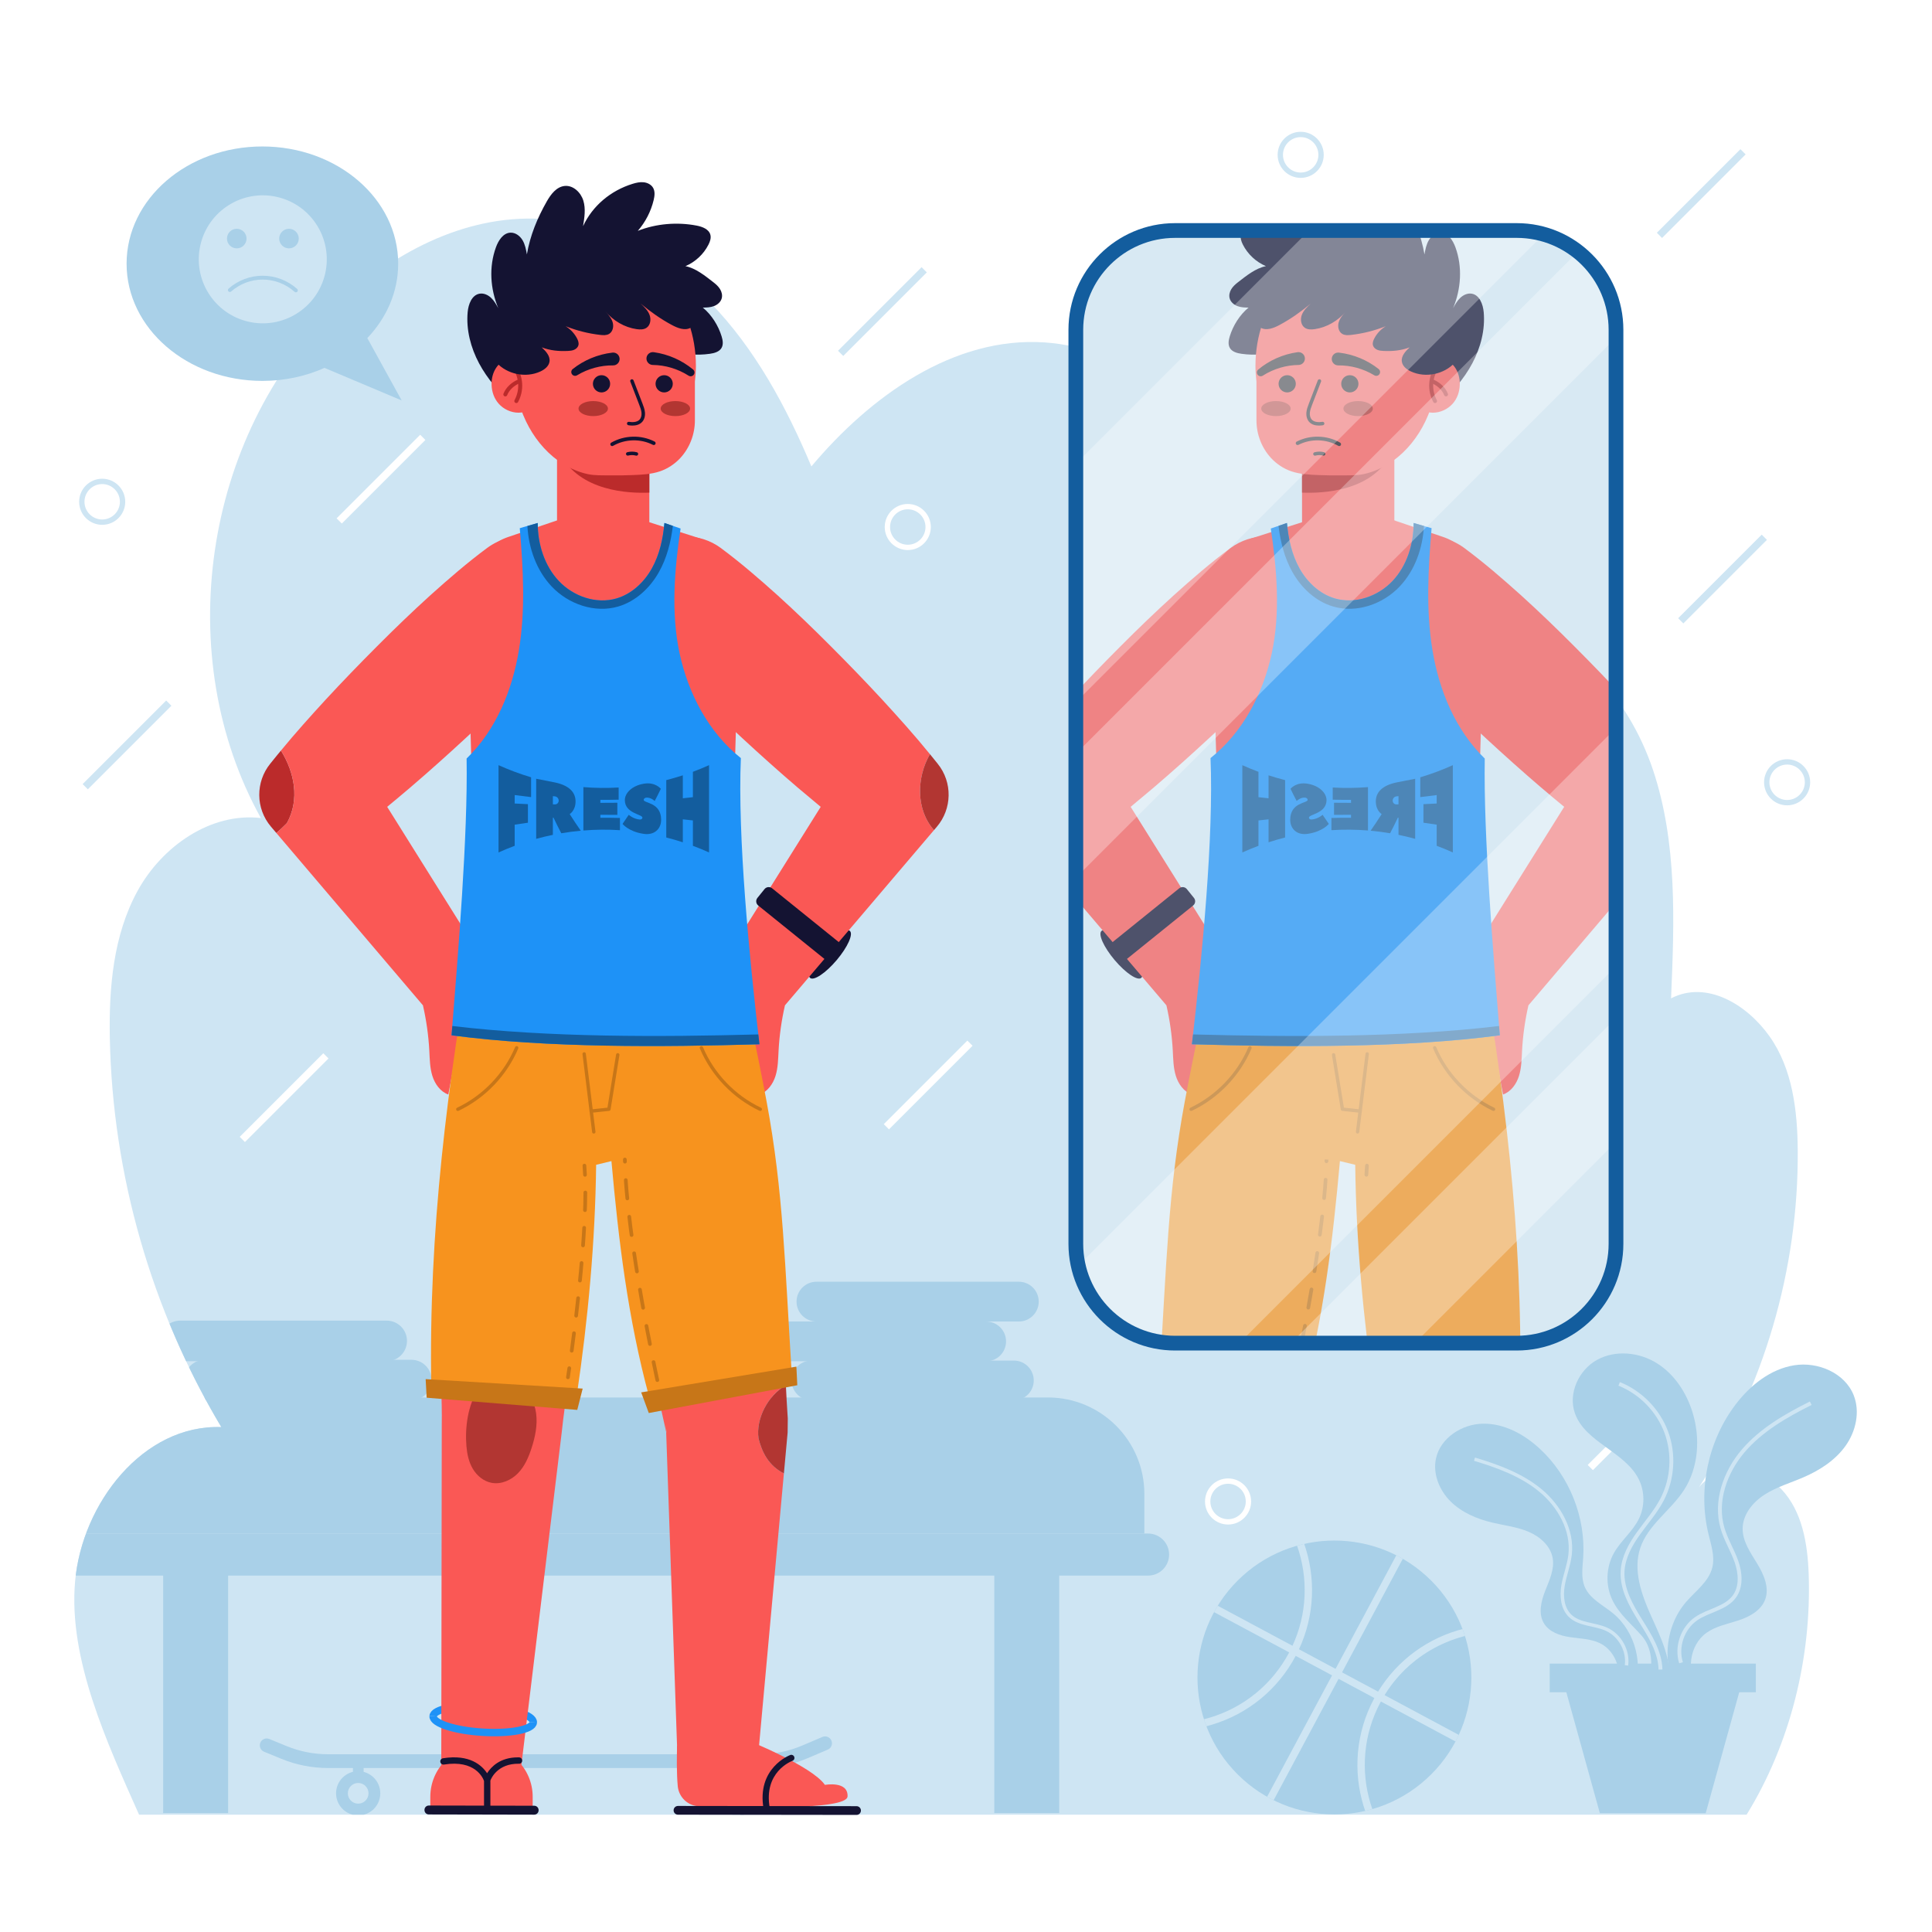 <?xml version="1.0" encoding="utf-8"?>
<!-- Generator: Adobe Illustrator 27.5.0, SVG Export Plug-In . SVG Version: 6.00 Build 0)  -->
<svg version="1.1" xmlns="http://www.w3.org/2000/svg" xmlns:xlink="http://www.w3.org/1999/xlink" x="0px" y="0px"
	 viewBox="0 0 500 500" style="enable-background:new 0 0 500 500;" xml:space="preserve">
<g id="BACKGROUND">
	<rect style="fill:#FFFFFF;" width="500" height="500"/>
	<rect style="fill:#FFFFFF;" width="500" height="500"/>
</g>
<g id="OBJECTS">
	<g>
		<g>
			<g>
				<g>
					<path style="fill:#CEE5F3;" d="M452.018,469.637H35.986c-8.221-18.512-18.324-40.184-16.552-60.368
						c1.772-20.184,17.634-40.668,37.842-39.938c-18.095-30.259-28.146-65.298-28.851-100.566
						c-0.262-13.118,0.879-26.735,7.194-38.229c6.315-11.494,18.891-20.34,31.899-18.829
						c-23.225-41.749-14.971-98.635,19.157-132.03c14.25-13.943,33.413-24.122,53.301-23.032
						c16.656,0.913,32.215,9.69,43.843,21.673c11.629,11.983,19.694,26.989,26.167,42.393c15.239-18.159,36.818-33.712,60.44-32.087
						c20.228,1.391,37.884,15.401,48.881,32.468c10.997,17.067,16.435,37.037,21.718,56.65
						c10.848-14.026,28.413-20.232,45.918-17.54c19.595,3.015,34.59,20.278,40.873,39.118c6.283,18.84,5.502,39.21,4.653,59.056
						c9.106-4.731,19.583,1.475,25.509,9.863c5.926,8.388,7.199,19.179,7.276,29.456c0.233,30.772-8.802,61.555-25.622,87.303
						c4.723-6.286,15.994-5.306,21.394,0.406c5.4,5.712,6.781,14.103,7.06,21.966C468.851,428.917,463.338,451.301,452.018,469.637z
						"/>
				</g>
				<g>
					
						<rect x="213.104" y="79.662" transform="matrix(0.707 -0.707 0.707 0.707 9.893 185.116)" style="fill:#CEE5F3;" width="30.594" height="1.907"/>
				</g>
				<g>
					
						<rect x="425.137" y="49.23" transform="matrix(0.707 -0.707 0.707 0.707 93.415 326.005)" style="fill:#CEE5F3;" width="30.594" height="1.907"/>
				</g>
				<g>
					
						<rect x="430.625" y="149.01" transform="matrix(0.707 -0.707 0.707 0.707 24.498 359.097)" style="fill:#CEE5F3;" width="30.594" height="1.907"/>
				</g>
				<g>
					
						<rect x="407.176" y="368.027" transform="matrix(0.707 -0.707 0.707 0.707 -137.169 406.805)" style="fill:#FFFFFF;" width="30.595" height="1.906"/>
				</g>
				<g>
					
						<rect x="224.976" y="279.705" transform="matrix(0.707 -0.707 0.707 0.707 -128.091 252.239)" style="fill:#FFFFFF;" width="30.595" height="1.906"/>
				</g>
				<g>
					
						<rect x="83.328" y="123.057" transform="matrix(0.707 -0.707 0.707 0.707 -58.802 106.054)" style="fill:#FFFFFF;" width="30.594" height="1.907"/>
				</g>
				<g>
					
						<rect x="58.331" y="283.037" transform="matrix(0.707 -0.707 0.707 0.707 -179.307 135.345)" style="fill:#FFFFFF;" width="30.595" height="1.907"/>
				</g>
				<g>
					
						<rect x="30.506" y="58.708" transform="matrix(0.707 -0.707 0.707 0.707 -28.772 49.863)" style="fill:#CEE5F3;" width="30.594" height="1.907"/>
				</g>
				<g>
					
						<rect x="17.598" y="191.845" transform="matrix(0.707 -0.707 0.707 0.707 -126.695 79.73)" style="fill:#CEE5F3;" width="30.594" height="1.907"/>
				</g>
				<g>
					<path style="fill:#CEE5F3;" d="M336.616,46.037c-3.289,0-5.965-2.676-5.965-5.965c0-3.29,2.676-5.965,5.965-5.965
						c3.29,0,5.966,2.676,5.966,5.965C342.582,43.361,339.906,46.037,336.616,46.037z M336.616,35.487
						c-2.527,0-4.584,2.057-4.584,4.584c0,2.528,2.057,4.584,4.584,4.584c2.528,0,4.585-2.057,4.585-4.584
						C341.201,37.544,339.145,35.487,336.616,35.487z"/>
				</g>
				<g>
					<path style="fill:#FFFFFF;" d="M234.931,142.356c-3.29,0-5.965-2.676-5.965-5.965c0-3.289,2.676-5.965,5.965-5.965
						c3.289,0,5.965,2.676,5.965,5.965C240.896,139.68,238.221,142.356,234.931,142.356z M234.931,131.806
						c-2.528,0-4.585,2.057-4.585,4.584c0,2.528,2.057,4.585,4.585,4.585c2.528,0,4.584-2.057,4.584-4.585
						C239.516,133.863,237.459,131.806,234.931,131.806z"/>
				</g>
				<g>
					<path style="fill:#FFFFFF;" d="M317.822,394.546c-3.29,0-5.966-2.676-5.966-5.965c0-3.29,2.676-5.966,5.966-5.966
						c3.289,0,5.965,2.676,5.965,5.966C323.787,391.87,321.111,394.546,317.822,394.546z M317.822,383.996
						c-2.528,0-4.585,2.057-4.585,4.585c0,2.527,2.057,4.584,4.585,4.584c2.527,0,4.584-2.057,4.584-4.584
						C322.406,386.053,320.35,383.996,317.822,383.996z"/>
				</g>
				<g>
					<path style="fill:#CEE5F3;" d="M26.447,135.825c-3.29,0-5.965-2.676-5.965-5.965c0-3.29,2.676-5.965,5.965-5.965
						c3.289,0,5.965,2.676,5.965,5.965C32.413,133.149,29.737,135.825,26.447,135.825z M26.447,125.275
						c-2.528,0-4.584,2.057-4.584,4.584c0,2.528,2.057,4.584,4.584,4.584c2.528,0,4.584-2.057,4.584-4.584
						C31.032,127.332,28.975,125.275,26.447,125.275z"/>
				</g>
				<g>
					<path style="fill:#CEE5F3;" d="M462.505,208.418c-3.289,0-5.965-2.676-5.965-5.965c0-3.29,2.676-5.965,5.965-5.965
						c3.289,0,5.965,2.676,5.965,5.965C468.47,205.742,465.794,208.418,462.505,208.418z M462.505,197.868
						c-2.527,0-4.584,2.057-4.584,4.584c0,2.528,2.057,4.584,4.584,4.584c2.527,0,4.584-2.057,4.584-4.584
						C467.089,199.925,465.032,197.868,462.505,197.868z"/>
				</g>
			</g>
			<g>
				<defs>
					<path id="SVGID_1_" d="M461.027,385.405c-5.4-5.712-16.672-6.692-21.394-0.406c11.255-17.228,19.017-36.712,22.857-56.938
						H38.522c4.701,14.397,10.983,28.274,18.754,41.269c-20.209-0.73-36.071,19.754-37.842,39.938
						c-1.772,20.184,8.332,41.856,16.552,60.368h416.032c11.32-18.335,16.833-40.72,16.068-62.266
						C467.808,399.508,466.427,391.117,461.027,385.405z"/>
				</defs>
				<clipPath id="SVGID_00000160162115213088316280000009775853239145711751_">
					<use xlink:href="#SVGID_1_"  style="overflow:visible;"/>
				</clipPath>
				<g style="clip-path:url(#SVGID_00000160162115213088316280000009775853239145711751_);">
					<g>
						<g>
							<g>
								<path style="fill:#A9D0E8;" d="M196.508,457.564H84.943c-4.197,0-8.293-0.809-12.176-2.404l-4.429-1.819
									c-0.909-0.373-1.344-1.414-0.97-2.325c0.374-0.908,1.413-1.343,2.325-0.97l4.429,1.819c3.45,1.418,7.091,2.137,10.822,2.137
									h111.565c3.861,0,7.617-0.768,11.167-2.282l5.158-2.197c0.902-0.387,1.95,0.035,2.336,0.94
									c0.386,0.904-0.036,1.951-0.94,2.336l-5.157,2.197C205.078,456.7,200.851,457.564,196.508,457.564z"/>
							</g>
						</g>
						<g>
							<g>
								<g>
									<rect x="91.339" y="455.559" style="fill:#A9D0E8;" width="2.764" height="8.609"/>
								</g>
							</g>
							<g>
								<g>
									<path style="fill:#A9D0E8;" d="M98.418,464.107c0,3.16-2.562,5.722-5.722,5.722s-5.722-2.562-5.722-5.722
										c0-3.16,2.562-5.722,5.722-5.722S98.418,460.947,98.418,464.107z"/>
								</g>
								<g>
									<path style="fill:#CEE5F3;" d="M95.373,464.107c0,1.478-1.198,2.676-2.676,2.676c-1.478,0-2.676-1.198-2.676-2.676
										c0-1.478,1.198-2.676,2.676-2.676C94.175,461.43,95.373,462.629,95.373,464.107z"/>
								</g>
							</g>
						</g>
						<g>
							<g>
								<g>
									<rect x="189.672" y="455.559" style="fill:#A9D0E8;" width="2.764" height="8.609"/>
								</g>
							</g>
							<g>
								<g>
									<path style="fill:#A9D0E8;" d="M196.752,464.107c0,3.16-2.562,5.722-5.722,5.722c-3.16,0-5.722-2.562-5.722-5.722
										c0-3.16,2.562-5.722,5.722-5.722C194.19,458.385,196.752,460.947,196.752,464.107z"/>
								</g>
								<g>
									<path style="fill:#CEE5F3;" d="M193.706,464.107c0,1.478-1.198,2.676-2.676,2.676c-1.478,0-2.676-1.198-2.676-2.676
										c0-1.478,1.198-2.676,2.676-2.676C192.508,461.43,193.706,462.629,193.706,464.107z"/>
								</g>
							</g>
						</g>
					</g>
					<g>
						<path style="fill:#A9D0E8;" d="M296.159,396.878H20.196v-10.245c0-13.791,11.18-24.971,24.971-24.971h226.021
							c13.791,0,24.971,11.18,24.971,24.971V396.878z"/>
					</g>
					<g>
						<path style="fill:#A9D0E8;" d="M297.122,407.763H19.233c-3.006,0-5.442-2.437-5.442-5.442l0,0
							c0-3.006,2.437-5.442,5.442-5.442h277.889c3.006,0,5.442,2.437,5.442,5.442l0,0
							C302.565,405.326,300.128,407.763,297.122,407.763z"/>
					</g>
					<g>
						<g>
							<rect x="42.226" y="403.903" style="fill:#A9D0E8;" width="16.81" height="65.33"/>
						</g>
						<g>
							<rect x="257.319" y="403.903" style="fill:#A9D0E8;" width="16.81" height="65.33"/>
						</g>
					</g>
					<g>
						<path style="fill:#A9D0E8;" d="M106.452,351.905H52.999c-2.9,0-5.251,2.351-5.251,5.251l0,0c0,2.9,2.351,5.251,5.251,5.251
							h53.453c2.9,0,5.252-2.351,5.252-5.251l0,0C111.703,354.256,109.352,351.905,106.452,351.905z"/>
					</g>
					<g>
						<path style="fill:#A9D0E8;" d="M100.075,341.777H46.622c-2.9,0-5.251,2.351-5.251,5.251l0,0c0,2.9,2.351,5.252,5.251,5.252
							h53.453c2.9,0,5.252-2.351,5.252-5.252l0,0C105.326,344.128,102.975,341.777,100.075,341.777z"/>
					</g>
					<g>
						<path style="fill:#A9D0E8;" d="M262.387,352.115h-52.383c-2.842,0-5.146,2.304-5.146,5.147l0,0
							c0,2.842,2.304,5.146,5.146,5.146h52.383c2.842,0,5.146-2.304,5.146-5.146l0,0
							C267.534,354.419,265.23,352.115,262.387,352.115z"/>
					</g>
					<g>
						<path style="fill:#A9D0E8;" d="M255.219,342.006h-52.383c-2.842,0-5.146,2.304-5.146,5.146l0,0
							c0,2.842,2.304,5.146,5.146,5.146h52.383c2.842,0,5.146-2.304,5.146-5.146l0,0
							C260.365,344.31,258.061,342.006,255.219,342.006z"/>
					</g>
					<g>
						<path style="fill:#A9D0E8;" d="M263.674,331.713h-52.383c-2.842,0-5.146,2.304-5.146,5.146l0,0
							c0,2.842,2.304,5.146,5.146,5.146h52.383c2.842,0,5.146-2.304,5.146-5.146l0,0
							C268.82,334.017,266.516,331.713,263.674,331.713z"/>
					</g>
					<g>
						<defs>
							
								<ellipse id="SVGID_00000107582179244731200870000001524153087202678928_" transform="matrix(0.707 -0.707 0.707 0.707 -205.811 371.412)" cx="345.428" cy="434.142" rx="35.446" ry="35.446"/>
						</defs>
						<clipPath id="SVGID_00000057129197405383822950000014465966220575528588_">
							<use xlink:href="#SVGID_00000107582179244731200870000001524153087202678928_"  style="overflow:visible;"/>
						</clipPath>
						<g style="clip-path:url(#SVGID_00000057129197405383822950000014465966220575528588_);">
							
								<ellipse transform="matrix(0.707 -0.707 0.707 0.707 -205.811 371.412)" style="fill:#A9D0E8;" cx="345.428" cy="434.142" rx="35.446" ry="35.446"/>
						</g>
						<g style="clip-path:url(#SVGID_00000057129197405383822950000014465966220575528588_);">
							<g>
								<path style="fill:#CEE5F3;" d="M303.118,447.909c-5.92,0-11.782-1.459-17.147-4.334c-17.69-9.48-24.37-31.587-14.89-49.277
									c9.482-17.691,31.589-24.369,49.276-14.89c17.69,9.481,24.37,31.587,14.89,49.277c-4.593,8.57-12.248,14.838-21.555,17.65
									C310.212,447.388,306.654,447.909,303.118,447.909z M303.223,377.004c-12.315,0-24.247,6.603-30.459,18.194
									c-8.984,16.765-2.655,37.712,14.108,46.695c8.121,4.354,17.448,5.28,26.27,2.617c8.819-2.665,16.073-8.605,20.425-16.726
									c8.984-16.764,2.654-37.711-14.108-46.695C314.287,378.318,308.716,377.004,303.223,377.004z"/>
							</g>
							<g>
								<path style="fill:#CEE5F3;" d="M387.631,493.186c-5.798,0-11.675-1.387-17.133-4.311c-17.69-9.48-24.37-31.587-14.89-49.277
									c9.481-17.689,31.587-24.369,49.277-14.89c17.69,9.48,24.37,31.587,14.89,49.277
									C413.219,486.218,400.626,493.186,387.631,493.186z M387.749,422.304c-12.314,0-24.247,6.602-30.459,18.194
									c-8.984,16.765-2.655,37.712,14.108,46.695c8.121,4.354,17.449,5.281,26.271,2.617c8.819-2.665,16.073-8.605,20.425-16.725
									c8.984-16.765,2.655-37.712-14.108-46.695C398.813,423.618,393.243,422.304,387.749,422.304z"/>
							</g>
						</g>
						<g style="clip-path:url(#SVGID_00000057129197405383822950000014465966220575528588_);">
							
								<rect x="345.064" y="384.211" transform="matrix(0.472 -0.881 0.881 0.472 -199.114 533.472)" style="fill:#CEE5F3;" width="1.908" height="97.662"/>
						</g>
						<g style="clip-path:url(#SVGID_00000057129197405383822950000014465966220575528588_);">
							
								<rect x="297.187" y="432.088" transform="matrix(0.472 -0.882 0.882 0.472 -199.073 533.687)" style="fill:#CEE5F3;" width="97.662" height="1.907"/>
						</g>
					</g>
				</g>
			</g>
		</g>
		<g>
			<g>
				<polygon style="fill:#A9D0E8;" points="441.434,469.258 414.044,469.258 404.054,433.216 451.423,433.216 				"/>
				<rect x="401.068" y="430.539" style="fill:#A9D0E8;" width="53.341" height="7.414"/>
			</g>
			<g>
				<g>
					<path style="fill:#A9D0E8;" d="M439.718,437.101c-3.481-4.223-2.55-11.332,1.9-14.517c2.439-1.745,5.499-2.302,8.347-3.243
						c2.848-0.941,5.789-2.552,6.847-5.358c1.165-3.09-0.337-6.513-2.058-9.332c-1.721-2.819-3.768-5.713-3.761-9.015
						c0.008-3.652,2.61-6.859,5.684-8.832c3.074-1.973,6.638-3.006,9.993-4.449c4.241-1.824,8.284-4.419,10.962-8.179
						c2.679-3.76,3.802-8.827,2.091-13.115c-2.294-5.75-9.241-8.701-15.356-7.733c-6.115,0.968-11.33,5.117-15.097,10.03
						c-7.217,9.414-9.907,22.146-7.116,33.674c0.684,2.826,1.683,5.743,1.007,8.57c-0.883,3.696-4.311,6.101-6.798,8.974
						c-5.671,6.553-6.417,16.891-1.745,24.19C436.083,438.357,438.254,437.51,439.718,437.101z"/>
					<path style="fill:none;stroke:#CEE5F3;stroke-miterlimit:10;" d="M435.052,430.324c-1.295-4.098,0.364-8.949,3.898-11.396
						c3.18-2.202,7.65-2.641,9.919-5.773c1.834-2.532,1.565-6.048,0.531-8.999s-2.733-5.647-3.613-8.647
						c-2.024-6.901,0.667-14.526,5.334-19.997c4.668-5.471,11.07-9.141,17.499-12.363"/>
				</g>
				<g>
					<path style="fill:#A9D0E8;" d="M417.897,437.594c2.39-4.198,0.508-10.242-3.844-12.34c-2.385-1.15-5.131-1.172-7.75-1.561
						c-2.619-0.389-5.421-1.346-6.764-3.627c-1.48-2.512-0.69-5.716,0.382-8.428c1.071-2.711,2.415-5.538,1.91-8.409
						c-0.558-3.176-3.306-5.572-6.277-6.824c-2.971-1.252-6.228-1.613-9.364-2.361c-3.965-0.946-7.872-2.594-10.77-5.46
						c-2.898-2.866-4.639-7.104-3.799-11.092c1.127-5.348,6.725-8.963,12.19-9.044c5.465-0.081,10.627,2.74,14.645,6.445
						c7.698,7.099,11.961,17.767,11.273,28.216c-0.168,2.561-0.597,5.249,0.417,7.607c1.326,3.082,4.671,4.656,7.268,6.78
						c5.922,4.844,8.132,13.723,5.169,20.777C421.249,438.138,419.232,437.729,417.897,437.594z"/>
					<path style="fill:none;stroke:#CEE5F3;stroke-width:0.883;stroke-miterlimit:10;" d="M420.933,430.995
						c0.508-3.76-1.667-7.729-5.11-9.324c-3.098-1.435-7.053-1.142-9.499-3.524c-1.977-1.926-2.274-5.024-1.82-7.747
						s1.525-5.324,1.838-8.067c0.718-6.308-2.773-12.535-7.658-16.589c-4.886-4.054-11.009-6.28-17.087-8.111"/>
				</g>
				<g>
					<path style="fill:#A9D0E8;" d="M432.003,435.487c0.625-6.04-2.243-11.816-4.732-17.355c-2.489-5.539-4.696-11.808-2.756-17.562
						c2.011-5.964,7.9-9.678,11.313-14.967c3.761-5.828,4.247-13.402,2.214-20.033c-1.582-5.16-4.728-9.976-9.319-12.814
						c-4.591-2.838-10.701-3.431-15.423-0.817c-4.722,2.614-7.503,8.655-5.735,13.755c2.647,7.635,13.014,9.956,16.578,17.207
						c1.532,3.117,1.551,6.937,0.05,10.069c-1.604,3.346-4.721,5.742-6.528,8.982c-2.042,3.661-2.198,8.313-0.404,12.102
						c1.716,3.627,4.951,6.254,7.603,9.266c2.651,3.012,2.962,7.471,1.933,11.35C427.759,435.22,431.042,434.938,432.003,435.487z"
						/>
					<path style="fill:none;stroke:#CEE5F3;stroke-miterlimit:10;" d="M429.735,432.078c-0.122-4.618-2.732-8.746-5.178-12.665
						c-2.446-3.919-4.894-8.204-4.634-12.816c0.201-3.575,2.025-6.855,4.111-9.766s4.49-5.622,6.135-8.802
						c2.75-5.316,3.143-11.799,1.053-17.408c-2.089-5.609-6.628-10.256-12.186-12.477"/>
				</g>
			</g>
		</g>
		<g>
			<g>
				<g>
					<path style="fill:#D8E9F3;" d="M392.53,347.606h-88.416c-14.187,0-25.689-11.501-25.689-25.689V85.344
						c0-14.187,11.501-25.689,25.689-25.689h88.416c14.187,0,25.689,11.501,25.689,25.689v236.573
						C418.218,336.105,406.717,347.606,392.53,347.606z"/>
				</g>
				<g style="opacity:0.7;">
					<defs>
						<path id="SVGID_00000181788293456215793080000003194403898432296111_" style="opacity:0.7;" d="M392.53,347.606h-88.416
							c-14.187,0-25.689-11.501-25.689-25.689V85.344c0-14.187,11.501-25.689,25.689-25.689h88.416
							c14.187,0,25.689,11.501,25.689,25.689v236.573C418.218,336.105,406.717,347.606,392.53,347.606z"/>
					</defs>
					<clipPath id="SVGID_00000088816998926630044280000016369881460476002237_">
						<use xlink:href="#SVGID_00000181788293456215793080000003194403898432296111_"  style="overflow:visible;"/>
					</clipPath>
					<g style="clip-path:url(#SVGID_00000088816998926630044280000016369881460476002237_);">
						<g>
							<path style="fill:#1E92F7;" d="M366.036,445.823c-0.089-1.412,1.362-2.614,4.312-3.572c2.483-0.807,5.801-1.372,9.341-1.592
								c5.168-0.323,13.975,0.041,14.187,3.434l-1.922,0.121c0,0.008,0.002,0.014,0.002,0.015c-0.23-0.67-4.182-2.137-12.147-1.647
								c-7.964,0.495-11.704,2.444-11.85,3.138L366.036,445.823z"/>
						</g>
						<g>
							<path style="fill:#141332;" d="M288.475,248.471c2.839,3.36,5.921,5.424,6.885,4.61c0.964-0.814-0.556-4.198-3.395-7.559
								c-2.839-3.36-5.921-5.424-6.885-4.61C284.117,241.726,285.637,245.111,288.475,248.471z"/>
						</g>
						<g>
							<g>
								<path style="fill:#FA5855;" d="M370.176,347.304c7.081,0.361,14.151,0.911,21.219,1.5c-0.393,6.674-0.813,13.351-0.711,20
									l0.125,87.49c0.013,5.175-3.847,9.66-9.111,10.298c-5.679,0.688-10.841-3.357-11.529-9.036l-10.547-86.986
									c-0.837-7.971-2.257-15.912-3.528-23.862C360.789,346.884,365.484,347.066,370.176,347.304z"/>
							</g>
						</g>
						<g>
							<path style="fill:#B23632;" d="M384.303,374.24c-0.171,2.044-0.599,4.109-1.652,5.889c-1.053,1.78-2.804,3.249-4.886,3.632
								c-2.5,0.46-5.099-0.718-6.833-2.52c-1.734-1.802-2.732-4.148-3.493-6.498c-0.929-2.87-1.56-5.895-1.183-8.88
								c0.377-2.985,1.882-5.942,4.487-7.583c2.823-1.778,8.296-1.768,10.38,1.177C383.964,363.473,384.699,369.521,384.303,374.24z
								"/>
						</g>
						<g>
							<path style="fill:#141332;" d="M331.811,90.59c-3.365,1.135-6.996,1.47-10.511,0.972c-1.155-0.164-2.43-0.508-3.017-1.516
								c-0.511-0.879-0.331-1.988-0.035-2.961c0.856-2.819,2.599-5.619,4.88-7.484c-0.981,0.002-1.983-0.039-2.9-0.39
								c-0.916-0.351-1.744-1.062-1.999-2.01c-0.215-0.8,0.003-1.671,0.436-2.377c0.433-0.706,1.063-1.269,1.718-1.775
								c2.181-1.685,4.535-3.622,7.235-4.17c-2.555-1.083-4.705-3.092-5.959-5.567c-0.4-0.789-0.716-1.692-0.493-2.548
								c0.379-1.454,2.066-2.089,3.541-2.375c5.016-0.975,10.491-0.525,15.242,1.358c-1.98-2.277-3.401-5.037-4.104-7.972
								c-0.251-1.049-0.396-2.218,0.138-3.156c0.486-0.853,1.463-1.341,2.439-1.447c0.976-0.106,1.957,0.119,2.895,0.409
								c5.598,1.731,10.346,5.645,12.802,10.964c-0.365-2.198-0.725-4.489-0.076-6.62c0.649-2.131,2.637-4.033,4.852-3.798
								c2.099,0.222,3.555,2.152,4.601,3.986c2.445,4.288,4.336,8.864,5.155,13.732c0.228-1.271,0.468-2.574,1.128-3.684
								c0.661-1.11,1.842-2.004,3.133-1.948c1.881,0.082,3.1,2.003,3.747,3.771c1.859,5.085,1.477,10.784-0.604,15.782
								c0.528-0.958,1.068-1.933,1.862-2.685c0.794-0.752,1.898-1.26,2.976-1.076c2.018,0.344,2.908,2.744,3.091,4.784
								c0.411,4.572-0.8,9.203-2.962,13.252c-2.162,4.05-5.241,7.553-8.653,10.625C360.514,95.863,345.804,85.871,331.811,90.59z"/>
						</g>
						<g>
							<rect x="336.965" y="117.529" style="fill:#FA5855;" width="23.89" height="32.21"/>
						</g>
						<g>
							<path style="fill:#BB2B2B;" d="M336.965,117.529v9.963c5.441,0.226,17.922-0.347,23.001-9.918l-3.497-0.045H336.965z"/>
						</g>
						<g>
							<g>
								<path style="fill:#FA5855;" d="M301.633,358.478c0.221-4.535,0.391-9.076,0.568-13.617
									c9.191,0.337,18.388,0.514,27.589,0.619c2.879,0.193,5.759,0.365,8.641,0.507c-0.207,0.886-0.405,1.774-0.621,2.66
									c-1.788,7.306-3.626,14.605-5.2,21.941l0.082-2.353l-0.148,2.652c0.021-0.1,0.045-0.199,0.066-0.299l-2.954,85.142
									c-0.176,5.248-4.314,9.651-9.729,9.982c-5.649,0.345-10.46-4.123-10.974-9.76l-6.812-74.636
									c3.991-2.022,5.686-5.534,6.565-9.049C309.418,367.274,306.395,361.215,301.633,358.478z"/>
							</g>
							<g>
								<path style="fill:#FA5855;" d="M332.691,368.236l-0.082,2.353c-0.021,0.1-0.045,0.199-0.066,0.299L332.691,368.236z"/>
							</g>
							<g>
								<path style="fill:#B23632;" d="M301.134,367.073l0.041-0.597c0.184-2.661,0.327-5.328,0.457-7.997
									c4.762,2.737,7.785,8.796,7.072,13.789c-0.879,3.515-2.574,7.027-6.565,9.049l-0.966-10.579
									C301.161,369.514,301.148,368.296,301.134,367.073z"/>
							</g>
						</g>
						<g>
							<path style="fill:#FA5855;" d="M316.21,245.066h65.401l2.605-88.761c0.234-7.989-4.123-15.096-10.697-17.326l-23.532-7.984
								l-25.454,8.131c-6.689,2.137-11.159,9.306-10.921,17.395L316.21,245.066z"/>
						</g>
						<g>
							<path style="fill:#FA5855;" d="M323.274,297.808h51.271c7.007,0,12.19-9.098,11.104-19.313l-4.215-39.623h-65.05
								l-4.215,39.623C311.084,288.71,316.267,297.808,323.274,297.808z"/>
						</g>
						<g>
							<path style="fill:#BB2B2B;" d="M432.301,194.245c0.32,0.39,0.648,0.772,0.965,1.165l1.815,2.242
								c3.791,4.685,3.836,11.549-0.211,16.306l-1.368,1.608c-0.975-0.787-1.86-1.664-2.741-2.544
								C427.376,206.927,428.801,199.872,432.301,194.245z"/>
						</g>
						<g>
							<path style="fill:#FA5855;" d="M357.67,144.985c5.006-6.751,14.537-8.167,21.288-3.161c5.149,3.818,9.957,7.99,14.69,12.24
								c4.711,4.273,9.29,8.683,13.776,13.19c4.492,4.5,8.916,9.071,13.24,13.747c3.967,4.323,7.895,8.688,11.638,13.243
								c-3.5,5.628-4.925,12.682-1.539,18.777c0.881,0.881,1.766,1.757,2.741,2.544l-37.947,44.609
								c-0.88,3.849-1.438,7.771-1.649,11.713c-0.118,2.197-0.136,4.432-0.787,6.534c-0.65,2.102-2.061,4.102-4.135,4.836
								c-1.219-6.274-2.302-12.488-3.158-18.733c-1.261-0.193-2.505-0.631-3.655-1.35c-4.519-2.828-5.889-8.783-3.062-13.301
								l25.699-41.066c-2.027-1.671-4.039-3.359-6.039-5.059c-4.837-4.141-9.574-8.388-14.243-12.704
								c-4.675-4.31-9.257-8.717-13.707-13.261c-4.429-4.566-8.781-9.211-12.793-14.211
								C353.802,158.309,353.462,150.661,357.67,144.985z"/>
						</g>
						<g>
							<path style="fill:#FA5855;" d="M263.288,214.827c4.704-5.247,4.556-13.614,1.051-19.643c3.973-4.9,8.176-9.561,12.417-14.183
								c4.323-4.675,8.748-9.246,13.24-13.747c4.486-4.507,9.065-8.917,13.776-13.19c4.732-4.251,9.541-8.423,14.69-12.24
								c5.422-4.019,13.078-4.067,18.589,0.356c6.555,5.26,7.605,14.839,2.344,21.394c-4.012,4.999-8.365,9.645-12.794,14.211
								c-4.45,4.544-9.032,8.951-13.707,13.261c-4.669,4.316-9.406,8.563-14.243,12.704c-2,1.699-4.012,3.387-6.039,5.059
								l25.699,41.066c2.505,3.994,1.769,9.326-1.928,12.471c-1.415,1.204-3.077,1.917-4.788,2.178
								c-0.856,6.246-1.939,12.461-3.158,18.735c-2.074-0.735-3.484-2.734-4.135-4.836c-0.65-2.102-0.669-4.337-0.787-6.534
								c-0.212-3.942-0.769-7.865-1.65-11.713L263.288,214.827z"/>
						</g>
						<g>
							<path style="fill:#FA5855;" d="M324.911,94.704c0-15.784,10.557-28.579,23.579-28.579c13.023,0,23.579,12.795,23.579,28.579
								c0,4.936-1.044,9.884-3.187,14.339c-1.927,4.005-4.754,7.62-8.377,10.224c-2.251,1.618-4.891,2.858-7.607,3.435
								c-1.805,0.384-3.752,0.301-5.59,0.326c-2.016,0.028-4.033,0.002-6.048-0.078c-2.344-0.093-4.82-0.209-7.059-0.975
								c-1.982-0.678-3.803-1.88-5.227-3.412c-2.451-2.637-3.801-6.171-3.801-9.765V98.757
								C325.019,97.43,324.911,96.084,324.911,94.704z"/>
						</g>
						<g>
							<g>
								<path style="fill:#FA5855;" d="M366.821,94.505c0.846-1.505,2.889-2.371,4.819-2.229c1.93,0.142,3.685,1.191,4.744,2.592
									c1.059,1.401,1.467,3.118,1.404,4.791c-0.065,1.726-0.636,3.471-1.856,4.838c-1.221,1.368-3.135,2.316-5.135,2.31
									c-1.999-0.006-4.006-1.067-4.702-2.686L366.821,94.505z"/>
							</g>
							<g>
								<g>
									<path style="fill:#BB2B2B;" d="M371.389,104.309c-0.184,0-0.361-0.099-0.455-0.272c-1.616-3.005-1.381-6.642,0.613-9.492
										c0.163-0.235,0.485-0.291,0.719-0.127c0.234,0.164,0.291,0.486,0.127,0.719c-1.769,2.529-1.979,5.752-0.549,8.411
										c0.135,0.251,0.041,0.564-0.21,0.7C371.556,104.289,371.472,104.309,371.389,104.309z"/>
								</g>
								<g>
									<path style="fill:#BB2B2B;" d="M374.229,102.585c-0.206,0-0.4-0.124-0.48-0.328c-0.505-1.283-1.647-2.394-3.134-3.047
										c-0.261-0.115-0.38-0.419-0.265-0.681c0.114-0.262,0.42-0.38,0.681-0.265c1.733,0.762,3.075,2.079,3.679,3.614
										c0.104,0.265-0.025,0.565-0.291,0.669C374.356,102.573,374.293,102.585,374.229,102.585z"/>
								</g>
							</g>
						</g>
						<g>
							<path style="fill:#F7931E;" d="M346.772,300.491c1.528,0.382,2.431,0.575,3.959,0.957
								c0.243,19.993,2.083,39.875,5.016,59.716c12.522-0.608,25.216-1.563,37.647-2.265c0.735-39.91-4.157-78.664-11.113-117.542
								h-66.936c-2.678,14.369-6.06,29.404-8.738,43.773c-4.356,23.373-4.705,42.305-6.518,70.732
								c11.905,1.484,25.056,4.034,36.961,5.518C342.521,341.147,344.931,321.003,346.772,300.491z"/>
						</g>
						<g>
							<g>
								<g>
									<path style="fill:#FA5855;" d="M380.4,451.769L380.4,451.769c7.316,0,13.246,5.93,13.246,13.246v2.475h-26.492v-2.475
										C367.154,457.7,373.084,451.769,380.4,451.769z"/>
								</g>
							</g>
							<g>
								<g>
									<path style="fill:#141332;" d="M366.753,469.634l27.279-0.056c0.623-0.001,1.127-0.507,1.126-1.13l0-0.056
										c-0.001-0.623-0.507-1.127-1.129-1.125l-27.281,0.056c-0.622,0.001-1.126,0.507-1.125,1.129l0,0.056
										C365.624,469.131,366.13,469.636,366.753,469.634z"/>
								</g>
							</g>
							<g>
								<path style="fill:#141332;" d="M370.673,454.805c0.101-0.002,0.201-0.003,0.301-0.003c4.603,0,6.928,2.449,7.98,4.109
									c1.316-2.006,4.489-4.989,11.422-3.87c0.449,0.072,0.754,0.495,0.68,0.944c-0.072,0.45-0.502,0.759-0.944,0.68
									c-8.079-1.296-10.099,3.484-10.366,4.253v6.746c0,0.455-0.368,0.823-0.823,0.823c-0.455,0-0.823-0.368-0.823-0.823v-6.854
									c-0.219-0.589-1.864-4.434-7.389-4.359c-0.479,0.053-0.833-0.349-0.843-0.804
									C369.86,455.193,370.22,454.816,370.673,454.805z"/>
							</g>
						</g>
						<g>
							<g>
								<path style="fill:#FA5855;" d="M321.14,446.787l-9.152,3.419c0,0-17.015,6.764-20.466,11.722c0,0-6.04-1.115-5.857,2.979
									c0.164,3.667,26.779,2.846,38.365,2.557c2.92-0.073,5.317-2.317,5.583-5.226c0.304-3.315,0.25-7.855,0.168-10.433
									L321.14,446.787z"/>
							</g>
							<g>
								<path style="fill:#141332;" d="M283.34,469.698l46.213-0.058c0.625-0.001,1.13-0.508,1.13-1.133l0,0
									c-0.001-0.625-0.508-1.13-1.133-1.13l-46.213,0.058c-0.625,0.001-1.13,0.508-1.13,1.133l0,0
									C282.208,469.193,282.715,469.699,283.34,469.698z"/>
							</g>
							<g>
								<g>
									<path style="fill:#141332;" d="M306.086,468.673c0.103,0.083,0.226,0.143,0.365,0.167c0.438,0.079,0.857-0.213,0.934-0.65
										c1.912-10.667-6.806-13.966-6.892-13.997c-0.418-0.152-0.878,0.064-1.031,0.48c-0.152,0.418,0.059,0.88,0.479,1.033
										c0.306,0.115,7.522,2.898,5.859,12.2C305.748,468.204,305.866,468.494,306.086,468.673z"/>
								</g>
							</g>
						</g>
						<g>
							<path style="fill:#1E92F7;" d="M308.468,270.255c2.674-23.018,5.659-53.781,4.812-74.064
								c8.367-6.638,13.599-16.676,15.854-27.116c2.255-10.439,1.332-21.734-0.256-32.295l4.18-1.432
								c0.368,4.086,1.258,8.193,3.261,11.773s5.219,6.604,9.156,7.757c5.24,1.535,11.153-0.534,14.903-4.503
								c3.75-3.969,5.479-9.564,5.478-15.024l4.639,1.34c-0.879,10.54-1.495,21.084,0.218,31.521
								c1.713,10.437,5.944,20.739,13.542,28.096c-0.335,19.956,2.177,50.143,3.896,71.633
								C363.22,271.239,333.604,270.981,308.468,270.255z"/>
						</g>
						<g>
							<path style="fill:#141332;" d="M324.705,81.283c0.155-1.354,0.862-2.58,1.636-3.701l1.324-1.109
								c3.611-4.539,7.429-9.242,12.727-11.604c5.363-2.392,11.745-2.011,17.091,0.42c5.346,2.43,9.691,6.766,12.743,11.783
								c3.052,5.017,5.135,11.016,6.289,16.774c-2.782,3.046-7.592,4.021-11.341,2.298c-1.101-0.506-2.194-1.351-2.377-2.549
								c-0.221-1.449,0.946-2.701,2.018-3.7c-2.236,0.84-4.366,1.03-6.752,0.928c-0.55-0.023-1.109-0.075-1.616-0.288
								c-0.507-0.214-0.96-0.614-1.117-1.141c-0.177-0.597,0.048-1.237,0.334-1.791c0.676-1.307,1.72-2.422,2.98-3.183
								c-2.923,1.148-5.844,1.893-8.964,2.253c-0.778,0.09-1.617,0.142-2.293-0.254c-0.98-0.574-1.255-1.933-0.928-3.021
								c0.327-1.088,1.112-1.969,1.875-2.811c-2.061,2.434-4.931,4.142-8.088,4.595c-0.868,0.124-1.819,0.144-2.548-0.345
								c-1.034-0.694-1.23-2.207-0.78-3.368c0.45-1.161,1.389-2.053,2.299-2.903c-2.573,2.126-5.151,3.972-8.094,5.547
								c-1.51,0.808-3.371,1.538-4.865,0.699C325.07,84.146,324.551,82.637,324.705,81.283z"/>
						</g>
						<g>
							<g>
								<g>
									<circle style="fill:#1F1B21;" cx="349.337" cy="99.329" r="2.23"/>
								</g>
							</g>
							<g>
								<g>
									<circle style="fill:#1F1B21;" cx="333.125" cy="99.329" r="2.23"/>
								</g>
							</g>
							<g>
								<path style="fill:#1F1B21;" d="M340.303,117.929c-0.198,0-0.379-0.132-0.433-0.332c-0.064-0.239,0.077-0.485,0.316-0.549
									c0.811-0.217,1.67-0.223,2.48-0.018c0.24,0.061,0.386,0.304,0.325,0.544c-0.061,0.24-0.306,0.385-0.544,0.324
									c-0.664-0.167-1.365-0.162-2.029,0.015C340.38,117.924,340.341,117.929,340.303,117.929z"/>
							</g>
							<g>
								<path style="fill:#1F1B21;" d="M346.529,91.259c3.794,0.443,7.371,1.949,10.262,4.248c0.427,0.34,0.498,0.962,0.159,1.389
									c-0.313,0.394-0.867,0.485-1.286,0.23l-0.006-0.004c-2.84-1.721-6.125-2.599-9.318-2.557
									c-0.917,0.012-1.669-0.722-1.681-1.638c-0.012-0.917,0.721-1.669,1.638-1.681c0.069-0.001,0.137,0.002,0.204,0.01
									L346.529,91.259z"/>
							</g>
							<g>
								<path style="fill:#1F1B21;" d="M336.065,94.45c-3.194,0.033-6.458,0.986-9.257,2.772l-0.006,0.004
									c-0.46,0.294-1.071,0.159-1.365-0.302c-0.271-0.424-0.177-0.977,0.2-1.291c2.837-2.365,6.378-3.953,10.161-4.484
									l0.019-0.003c0.908-0.127,1.747,0.506,1.874,1.413c0.127,0.908-0.506,1.747-1.413,1.874
									C336.21,94.443,336.132,94.448,336.065,94.45z"/>
							</g>
							<g>
								<path style="fill:#B23632;" d="M347.678,105.742c0,1.074,1.703,1.944,3.804,1.944c2.101,0,3.804-0.87,3.804-1.944
									c0-1.074-1.703-1.944-3.804-1.944C349.381,103.798,347.678,104.668,347.678,105.742z"/>
							</g>
							<g>
								<path style="fill:#B23632;" d="M326.416,105.742c0,1.074,1.703,1.944,3.804,1.944c2.101,0,3.804-0.87,3.804-1.944
									c0-1.074-1.703-1.944-3.804-1.944C328.119,103.798,326.416,104.668,326.416,105.742z"/>
							</g>
							<g>
								<path style="fill:#1F1B21;" d="M346.586,115.444c-0.081,0-0.162-0.021-0.236-0.063c-3.148-1.8-7.103-1.898-10.319-0.255
									c-0.232,0.118-0.521,0.027-0.642-0.208c-0.119-0.234-0.026-0.521,0.208-0.642c3.498-1.786,7.8-1.681,11.226,0.277
									c0.228,0.131,0.309,0.422,0.178,0.651C346.912,115.358,346.751,115.444,346.586,115.444z"/>
							</g>
							<g>
								<path style="fill:#1F1B21;" d="M341.333,110.139c-0.891,0-1.844-0.214-2.511-0.941c-0.548-0.596-0.812-1.494-0.726-2.463
									c0.074-0.822,0.363-1.573,0.643-2.299l2.309-5.999c0.089-0.232,0.349-0.348,0.579-0.257c0.23,0.089,0.346,0.348,0.257,0.579
									l-2.309,5.998c-0.257,0.67-0.523,1.361-0.586,2.059c-0.065,0.718,0.115,1.366,0.493,1.777
									c0.706,0.769,2.023,0.689,2.747,0.575c0.234-0.037,0.474,0.126,0.513,0.372c0.039,0.244-0.127,0.474-0.372,0.513
									C342.051,110.103,341.697,110.139,341.333,110.139z"/>
							</g>
						</g>
						<g>
							<g>
								<path style="fill:#141332;" d="M290.744,248.902l18.042-14.561c0.6-0.484,0.694-1.363,0.209-1.963l-1.841-2.28
									c-0.484-0.6-1.363-0.694-1.962-0.21l-18.042,14.561L290.744,248.902z"/>
							</g>
						</g>
						<g>
							<path style="fill:#1E92F7;" d="M377.101,449.355c-2.364,0-4.549-0.177-6.344-0.522c-3.045-0.586-4.634-1.599-4.721-3.011
								l1.922-0.119c0-0.008-0.002-0.014-0.002-0.016c0.23,0.669,4.181,2.138,12.146,1.647c7.965-0.495,11.705-2.445,11.851-3.138
								l1.922-0.103c0.211,3.393-8.483,4.843-13.653,5.163C379.159,449.323,378.113,449.355,377.101,449.355z"/>
						</g>
						<g>
							<polygon style="fill:#C77618;" points="394.855,356.913 354.215,359.365 355.617,364.883 394.592,361.73 							"/>
						</g>
						<g>
							<polygon style="fill:#C77618;" points="298.909,353.683 339.073,360.348 337.106,365.69 298.67,358.501 							"/>
						</g>
						<g>
							<path style="fill:#C77618;" d="M358.025,356.919c-0.232,0-0.435-0.169-0.471-0.404c0,0-0.13-0.852-0.346-2.359
								c-0.038-0.261,0.143-0.502,0.404-0.539c0.255-0.042,0.502,0.144,0.539,0.404c0.216,1.5,0.345,2.349,0.346,2.35
								c0.039,0.261-0.14,0.504-0.399,0.544C358.074,356.917,358.05,356.919,358.025,356.919z"/>
							<path style="fill:#C77618;" d="M353.615,304.519c-0.007,0-0.014,0-0.021,0c-0.263-0.012-0.467-0.235-0.455-0.498
								c0.038-0.833,0.089-1.635,0.152-2.398c0.022-0.263,0.257-0.452,0.516-0.435c0.262,0.022,0.457,0.253,0.436,0.516
								c-0.064,0.751-0.114,1.539-0.15,2.36C354.08,304.319,353.869,304.519,353.615,304.519z"/>
						</g>
						<g>
							<path style="fill:#C77618;" d="M334.897,357.649c-0.033,0-0.067-0.003-0.103-0.011c-0.257-0.057-0.42-0.311-0.363-0.568
								c0.001-0.001,0.383-1.745,0.984-4.682c0.053-0.259,0.31-0.423,0.563-0.371c0.258,0.053,0.424,0.305,0.371,0.563
								c-0.603,2.946-0.986,4.695-0.986,4.695C335.314,357.498,335.117,357.649,334.897,357.649z M336.822,348.275
								c-0.031,0-0.062-0.003-0.093-0.009c-0.259-0.051-0.427-0.301-0.376-0.56c0.283-1.442,0.585-3.014,0.9-4.686
								c0.049-0.26,0.304-0.431,0.557-0.381c0.259,0.049,0.43,0.298,0.381,0.557c-0.315,1.677-0.619,3.25-0.902,4.694
								C337.244,348.118,337.045,348.275,336.822,348.275z M338.586,338.889c-0.028,0-0.057-0.002-0.085-0.007
								c-0.26-0.047-0.432-0.295-0.386-0.554c0.273-1.52,0.548-3.091,0.822-4.699c0.044-0.261,0.291-0.435,0.55-0.39
								c0.26,0.044,0.435,0.29,0.39,0.55c-0.275,1.61-0.55,3.186-0.822,4.707C339.013,338.727,338.811,338.889,338.586,338.889z
								 M340.186,329.475c-0.025,0-0.051-0.002-0.076-0.006c-0.26-0.041-0.438-0.286-0.396-0.546
								c0.249-1.556,0.491-3.131,0.726-4.713c0.038-0.262,0.283-0.447,0.541-0.402c0.261,0.039,0.44,0.281,0.402,0.541
								c-0.234,1.586-0.479,3.165-0.728,4.725C340.619,329.308,340.416,329.475,340.186,329.475z M341.58,320.027
								c-0.021,0-0.043-0.001-0.064-0.004c-0.261-0.035-0.444-0.275-0.409-0.536c0.213-1.587,0.412-3.167,0.595-4.729
								c0.03-0.261,0.262-0.442,0.529-0.418c0.261,0.03,0.448,0.268,0.418,0.529c-0.183,1.566-0.384,3.152-0.597,4.745
								C342.02,319.853,341.814,320.027,341.58,320.027z M342.682,310.544c-0.016,0-0.031,0-0.046-0.002
								c-0.263-0.025-0.455-0.258-0.43-0.52c0.158-1.66,0.288-3.257,0.387-4.744c0.017-0.262,0.222-0.469,0.507-0.444
								c0.263,0.018,0.462,0.244,0.444,0.507c-0.099,1.497-0.229,3.103-0.389,4.772
								C343.132,310.359,342.924,310.544,342.682,310.544z M343.287,301.017c-0.004,0-0.008,0-0.012,0
								c-0.264-0.007-0.472-0.226-0.465-0.488l0.01-0.448l0.953,0.009l-0.01,0.463C343.757,300.811,343.545,301.017,343.287,301.017
								z"/>
						</g>
						<g>
							<path style="fill:#C77618;" d="M351.339,293.369c-0.019,0-0.036-0.001-0.055-0.004c-0.239-0.029-0.41-0.248-0.38-0.487
								l2.493-20.182c0.03-0.241,0.252-0.419,0.487-0.38c0.239,0.029,0.41,0.248,0.38,0.487l-2.493,20.182
								C351.744,293.207,351.556,293.369,351.339,293.369z"/>
						</g>
						<g>
							<path style="fill:#C77618;" d="M352.009,287.989c-0.016,0-0.031-0.001-0.048-0.003l-4.582-0.49
								c-0.195-0.021-0.352-0.17-0.385-0.364l-2.292-14.078c-0.039-0.238,0.123-0.463,0.361-0.502
								c0.23-0.042,0.463,0.122,0.502,0.361l2.238,13.749l4.251,0.455c0.239,0.025,0.413,0.241,0.388,0.481
								C352.419,287.822,352.228,287.989,352.009,287.989z"/>
						</g>
						<g>
							<path style="fill:#C77618;" d="M386.528,287.513c-0.064,0-0.127-0.014-0.188-0.042c-6.866-3.253-12.496-9.133-15.447-16.134
								c-0.094-0.223,0.01-0.479,0.232-0.572c0.222-0.093,0.478,0.01,0.572,0.233c2.869,6.806,8.343,12.521,15.018,15.683
								c0.218,0.104,0.311,0.364,0.208,0.583C386.849,287.42,386.691,287.513,386.528,287.513z"/>
						</g>
						<g>
							<path style="fill:#C77618;" d="M308.259,287.513c-0.163,0-0.32-0.093-0.396-0.25c-0.103-0.219-0.01-0.479,0.208-0.583
								c6.675-3.161,12.148-8.878,15.018-15.683c0.094-0.223,0.349-0.325,0.572-0.233c0.223,0.094,0.326,0.35,0.232,0.572
								c-2.95,7-8.581,12.881-15.447,16.134C308.386,287.499,308.322,287.513,308.259,287.513z"/>
						</g>
						<g>
							<path style="fill:#135D9E;" d="M330.875,136.096c0.505,4.158,1.545,8.277,3.585,11.92c2.308,4.129,6.027,7.628,10.575,8.954
								c6.055,1.774,12.883-0.61,17.212-5.197c3.938-4.177,5.95-9.898,6.275-15.648l-2.67-0.772c0,5.454-1.726,11.052-5.474,15.019
								c-3.747,3.976-9.669,6.046-14.904,4.51c-3.938-1.154-7.152-4.177-9.154-7.762c-2.003-3.576-2.899-7.686-3.261-11.777
								L330.875,136.096z"/>
						</g>
						<g>
							<path style="fill:#135D9E;" d="M308.466,270.254c25.136,0.725,54.754,0.982,79.68-2.317
								c-0.067-0.791-0.124-1.592-0.191-2.412c-25.003,2.994-53.982,2.861-79.194,2.184
								C308.667,268.567,308.562,269.415,308.466,270.254z"/>
						</g>
						<g>
							<g>
								<path style="fill:#135D9E;" d="M375.993,198.022c0,7.53,0,15.061,0,22.591c-1.38-0.622-2.774-1.195-4.18-1.719
									c0-1.824,0-3.648,0-5.472c-1.135-0.181-2.278-0.349-3.427-0.503c0-1.601,0-3.201,0-4.802
									c1.149-0.051,2.291-0.107,3.427-0.167c0-0.73,0-1.459,0-2.189c-1.405,0.195-2.822,0.371-4.248,0.529
									c0-1.708,0-3.416,0-5.125C370.418,200.314,373.233,199.266,375.993,198.022z"/>
							</g>
							<g>
								<path style="fill:#135D9E;" d="M354.71,214.988c0.956-1.371,1.91-2.788,2.863-4.3c0.001-0.008-1.515-0.893-1.515-3.279
									c-0.002-2.397,1.692-4.148,5.37-4.918c2.508-0.507,4.819-0.953,4.819-0.948c0,5.183,0,10.366,0,15.549
									c-1.431-0.395-2.871-0.741-4.318-1.037c0-1.476,0-2.951,0-4.427c-0.056-0.004-0.111-0.008-0.167-0.012
									c-0.668,1.422-1.337,2.759-2.007,4.031C358.079,215.362,356.396,215.142,354.71,214.988z M361.929,208.162
									c0-0.706,0-1.411,0-2.117c-0.167,0.016-0.334,0.033-0.501,0.049c-0.585,0.059-1.003,0.555-1.003,1.105
									c0,0.55,0.418,0.997,1.003,0.981C361.595,208.174,361.762,208.168,361.929,208.162z"/>
							</g>
							<g>
								<path style="fill:#135D9E;" d="M349.641,210.862c-1.466-0.006-2.932,0.003-4.396,0.025c0-1.046,0-2.093,0-3.139
									c1.464,0.022,2.93,0.031,4.396,0.025c0-0.257,0-0.515,0-0.772c-1.578,0.009-3.157-0.006-4.734-0.046c0-1.05,0-2.1,0-3.15
									c3.041,0.179,6.09,0.146,9.128-0.1c0,3.742,0,7.483,0,11.225c-3.15-0.255-6.313-0.281-9.465-0.08c0-1.054,0-2.108,0-3.162
									c1.689-0.046,3.381-0.065,5.072-0.055C349.641,211.376,349.641,211.119,349.641,210.862z"/>
							</g>
							<g>
								<path style="fill:#135D9E;" d="M339.429,212.091c1.681-0.123,2.862-1.225,2.862-1.221c0.534,0.803,1.068,1.584,1.603,2.353
									c0.002,0.013-1.525,1.928-5.22,2.538c-2.937,0.552-4.762-1.195-4.763-3.604c-0.006-4.56,4.506-4.258,4.511-5.15
									c0-0.266-0.252-0.55-0.671-0.584c-1.173-0.106-2.174,0.863-2.174,0.872c-0.529-0.995-1.056-2.038-1.583-3.139
									c0.001-0.044,1.492-1.885,4.512-1.312c2.937,0.516,4.798,2.385,4.797,4.221c-0.003,3.484-4.55,3.633-4.546,4.541
									C338.757,211.873,339.009,212.119,339.429,212.091z"/>
							</g>
							<g>
								<path style="fill:#135D9E;" d="M328.299,200.652c1.419,0.463,2.847,0.877,4.284,1.242c0,4.949,0,9.899,0,14.848
									c-1.436,0.365-2.865,0.779-4.284,1.242c0-1.981,0-3.961,0-5.942c-0.873,0.09-1.742,0.185-2.607,0.286
									c0,2.189,0,4.378,0,6.567c-1.405,0.524-2.799,1.097-4.18,1.719c0-7.53,0-15.061,0-22.591c1.38,0.622,2.774,1.195,4.18,1.719
									c0,2.189,0,4.378,0,6.567c0.865,0.101,1.734,0.197,2.607,0.286C328.299,204.613,328.299,202.633,328.299,200.652z"/>
							</g>
						</g>
						<g>
							<path style="fill:#B23632;" d="M262.343,197.649l1.81-2.24c0.061-0.076,0.125-0.149,0.186-0.225
								c3.505,6.029,3.653,14.395-1.051,19.643l-0.739-0.869C258.641,209.37,258.418,202.507,262.343,197.649z"/>
						</g>
					</g>
				</g>
				<g style="opacity:0.3;">
					<defs>
						<path id="SVGID_00000055704028792316679350000014639919105958245816_" style="opacity:0.3;" d="M392.53,347.606h-88.416
							c-14.187,0-25.689-11.501-25.689-25.689V85.344c0-14.187,11.501-25.689,25.689-25.689h88.416
							c14.187,0,25.689,11.501,25.689,25.689v236.573C418.218,336.105,406.717,347.606,392.53,347.606z"/>
					</defs>
					<clipPath id="SVGID_00000139296087434715371270000001073575595855092099_">
						<use xlink:href="#SVGID_00000055704028792316679350000014639919105958245816_"  style="overflow:visible;"/>
					</clipPath>
					<g style="clip-path:url(#SVGID_00000139296087434715371270000001073575595855092099_);">
						<g>
							
								<rect x="299.7" y="-25.757" transform="matrix(0.707 0.707 -0.707 0.707 170.431 -195.769)" style="fill:#FFFFFF;" width="43.661" height="267.202"/>
						</g>
						<g>
							
								<rect x="340.307" y="4.367" transform="matrix(0.707 0.707 -0.707 0.707 200.555 -208.247)" style="fill:#FFFFFF;" width="22.695" height="267.202"/>
						</g>
					</g>
					<g style="clip-path:url(#SVGID_00000139296087434715371270000001073575595855092099_);">
						<g>
							
								<rect x="347.645" y="134.48" transform="matrix(0.707 0.707 -0.707 0.707 297.779 -182.74)" style="fill:#FFFFFF;" width="43.661" height="267.202"/>
						</g>
						<g>
							
								<rect x="388.251" y="164.603" transform="matrix(0.707 0.707 -0.707 0.707 327.9 -195.217)" style="fill:#FFFFFF;" width="22.695" height="267.202"/>
						</g>
					</g>
				</g>
				<g>
					<path style="fill:#135D9E;" d="M392.529,349.513h-88.416c-15.216,0-27.596-12.38-27.596-27.596V85.344
						c0-15.216,12.38-27.596,27.596-27.596h88.416c15.216,0,27.596,12.379,27.596,27.596v236.573
						C420.125,337.133,407.745,349.513,392.529,349.513z M304.113,61.563c-13.113,0-23.781,10.668-23.781,23.781v236.573
						c0,13.113,10.668,23.781,23.781,23.781h88.416c13.113,0,23.781-10.668,23.781-23.781V85.344
						c0-13.113-10.668-23.781-23.781-23.781H304.113z"/>
				</g>
			</g>
			<g>
				<g>
					<path style="fill:none;stroke:#1E92F7;stroke-width:1.926;stroke-miterlimit:10;" d="M112.098,444.153
						c0.114-1.843,6.009-2.978,13.166-2.533c7.157,0.444,12.866,2.299,12.751,4.142"/>
					<path style="fill:#141332;" d="M216.536,248.471c-2.839,3.36-5.921,5.424-6.885,4.61s0.556-4.198,3.395-7.559
						c2.839-3.36,5.921-5.424,6.885-4.61C220.895,241.726,219.375,245.111,216.536,248.471z"/>
					<g>
						<path style="fill:#FA5855;" d="M134.836,347.304c-7.081,0.361-14.151,0.911-21.219,1.5c0.393,6.674,0.813,13.351,0.711,20
							l-0.125,87.49c-0.013,5.175,3.846,9.66,9.111,10.298c5.679,0.688,10.841-3.357,11.529-9.036l10.547-86.986
							c0.837-7.971,2.257-15.912,3.528-23.862C144.223,346.884,139.528,347.066,134.836,347.304z"/>
					</g>
					<path style="fill:#B23632;" d="M120.709,374.24c0.172,2.044,0.599,4.109,1.653,5.889c1.053,1.78,2.804,3.249,4.886,3.632
						c2.5,0.46,5.099-0.718,6.833-2.52c1.734-1.802,2.732-4.148,3.493-6.498c0.929-2.87,1.56-5.895,1.183-8.88
						c-0.377-2.985-1.882-5.942-4.487-7.583c-2.823-1.778-8.296-1.768-10.38,1.177C121.047,363.473,120.313,369.521,120.709,374.24z
						"/>
					<path style="fill:#141332;" d="M173.201,90.59c3.364,1.135,6.995,1.47,10.511,0.972c1.155-0.164,2.43-0.508,3.017-1.516
						c0.511-0.879,0.331-1.988,0.035-2.961c-0.856-2.819-2.599-5.619-4.88-7.484c0.981,0.002,1.984-0.039,2.9-0.39
						s1.744-1.062,1.999-2.01c0.215-0.8-0.003-1.671-0.436-2.377c-0.433-0.706-1.063-1.269-1.719-1.775
						c-2.181-1.685-4.535-3.622-7.235-4.17c2.555-1.083,4.705-3.092,5.959-5.567c0.4-0.789,0.716-1.692,0.493-2.548
						c-0.379-1.454-2.066-2.089-3.541-2.375c-5.016-0.975-10.492-0.525-15.242,1.358c1.98-2.277,3.401-5.037,4.104-7.972
						c0.251-1.049,0.396-2.218-0.138-3.156c-0.486-0.853-1.463-1.341-2.439-1.447c-0.976-0.106-1.957,0.119-2.895,0.409
						c-5.598,1.731-10.346,5.645-12.802,10.964c0.365-2.198,0.725-4.489,0.076-6.62c-0.649-2.131-2.637-4.033-4.852-3.798
						c-2.099,0.222-3.555,2.152-4.601,3.986c-2.445,4.288-4.336,8.864-5.155,13.732c-0.228-1.271-0.468-2.574-1.128-3.684
						c-0.661-1.11-1.842-2.004-3.133-1.948c-1.881,0.082-3.1,2.003-3.746,3.771c-1.859,5.085-1.477,10.784,0.604,15.782
						c-0.528-0.958-1.068-1.933-1.862-2.685c-0.794-0.752-1.898-1.26-2.976-1.076c-2.018,0.344-2.908,2.744-3.091,4.784
						c-0.411,4.572,0.8,9.203,2.962,13.252c2.162,4.05,5.241,7.553,8.653,10.625C144.498,95.863,159.208,85.871,173.201,90.59z"/>
					<rect x="144.157" y="117.529" style="fill:#FA5855;" width="23.89" height="32.21"/>
					<path style="fill:#BB2B2B;" d="M168.047,117.529v9.963c-5.441,0.226-17.921-0.347-23.001-9.918l3.497-0.045H168.047z"/>
					<g>
						<path style="fill:#FA5855;" d="M203.379,358.478c-0.221-4.535-0.391-9.076-0.568-13.617
							c-9.191,0.337-18.388,0.514-27.589,0.619c-2.879,0.193-5.759,0.365-8.641,0.507c0.207,0.886,0.405,1.774,0.621,2.66
							c1.788,7.306,3.626,14.605,5.2,21.941l-0.082-2.353l0.148,2.652c-0.021-0.1-0.045-0.199-0.066-0.299l2.954,85.142
							c0.176,5.248,4.314,9.651,9.729,9.982c5.649,0.345,10.46-4.123,10.974-9.76l6.812-74.636
							c-3.991-2.022-5.686-5.534-6.565-9.049C195.594,367.274,198.617,361.215,203.379,358.478z"/>
						<path style="fill:#FA5855;" d="M172.321,368.236l0.082,2.353c0.021,0.1,0.045,0.199,0.066,0.299L172.321,368.236z"/>
						<path style="fill:#B23632;" d="M203.878,367.073l-0.041-0.597c-0.184-2.661-0.327-5.328-0.457-7.997
							c-4.762,2.737-7.785,8.796-7.072,13.789c0.879,3.515,2.574,7.027,6.565,9.049l0.965-10.579
							C203.851,369.514,203.864,368.296,203.878,367.073z"/>
					</g>
					<path style="fill:#FA5855;" d="M188.802,245.066h-65.4l-2.605-88.761c-0.234-7.989,4.123-15.096,10.697-17.326l23.532-7.984
						l25.454,8.131c6.688,2.137,11.159,9.306,10.921,17.395L188.802,245.066z"/>
					<path style="fill:#BB2B2B;" d="M72.711,194.245c-0.32,0.39-0.648,0.772-0.965,1.165l-1.815,2.242
						c-3.791,4.685-3.836,11.549,0.211,16.306l1.368,1.608c0.975-0.787,1.86-1.664,2.741-2.544
						C77.636,206.927,76.21,199.872,72.711,194.245z"/>
					<path style="fill:#FA5855;" d="M147.342,144.985c-5.006-6.751-14.537-8.167-21.288-3.161c-5.149,3.818-9.957,7.99-14.69,12.24
						c-4.711,4.273-9.29,8.683-13.776,13.19c-4.492,4.5-8.916,9.071-13.24,13.747c-3.967,4.323-7.895,8.688-11.638,13.243
						c3.5,5.628,4.925,12.682,1.539,18.777c-0.881,0.881-1.766,1.757-2.741,2.544l37.947,44.609
						c0.88,3.849,1.438,7.771,1.649,11.713c0.118,2.197,0.136,4.432,0.787,6.534c0.65,2.102,2.061,4.102,4.135,4.836
						c1.219-6.274,2.302-12.488,3.158-18.733c1.261-0.193,2.505-0.631,3.655-1.35c4.519-2.828,5.889-8.783,3.062-13.301
						l-25.699-41.066c2.027-1.671,4.039-3.359,6.039-5.059c4.838-4.141,9.574-8.388,14.243-12.704
						c4.675-4.31,9.257-8.717,13.707-13.261c4.429-4.566,8.781-9.211,12.793-14.211C151.21,158.309,151.55,150.661,147.342,144.985z
						"/>
					<path style="fill:#FA5855;" d="M241.723,214.827c-4.704-5.247-4.556-13.614-1.051-19.643c-3.973-4.9-8.176-9.561-12.417-14.183
						c-4.324-4.675-8.748-9.246-13.24-13.747c-4.486-4.507-9.064-8.917-13.775-13.19c-4.732-4.251-9.541-8.423-14.69-12.24
						c-5.422-4.019-13.078-4.067-18.589,0.356c-6.555,5.26-7.604,14.839-2.344,21.394c4.012,4.999,8.365,9.645,12.793,14.211
						c4.45,4.544,9.032,8.951,13.707,13.261c4.669,4.316,9.406,8.563,14.243,12.704c2,1.699,4.012,3.387,6.039,5.059l-25.699,41.066
						c-2.505,3.994-1.769,9.326,1.928,12.471c1.415,1.204,3.077,1.917,4.788,2.178c0.856,6.246,1.939,12.461,3.158,18.735
						c2.074-0.735,3.485-2.734,4.135-4.836c0.65-2.102,0.669-4.337,0.787-6.534c0.212-3.942,0.769-7.865,1.649-11.713
						L241.723,214.827z"/>
					<path style="fill:#FA5855;" d="M180.101,94.704c0-15.784-10.557-28.579-23.579-28.579c-13.023,0-23.58,12.795-23.58,28.579
						c0,4.936,1.044,9.884,3.187,14.339c1.927,4.005,4.754,7.62,8.377,10.224c2.251,1.618,4.891,2.858,7.607,3.435
						c1.805,0.384,3.752,0.301,5.59,0.326c2.016,0.028,4.033,0.002,6.048-0.078c2.344-0.093,4.82-0.209,7.059-0.975
						c1.982-0.678,3.803-1.88,5.227-3.412c2.451-2.637,3.801-6.171,3.801-9.765V98.757C179.993,97.43,180.101,96.084,180.101,94.704
						z"/>
					<g>
						<path style="fill:#FA5855;" d="M138.191,94.505c-0.846-1.505-2.889-2.371-4.819-2.229c-1.93,0.142-3.685,1.191-4.744,2.592
							c-1.059,1.401-1.467,3.118-1.404,4.791c0.065,1.726,0.636,3.471,1.856,4.838c1.22,1.368,3.135,2.316,5.135,2.31
							c1.999-0.006,4.006-1.067,4.702-2.686L138.191,94.505z"/>
						<g>
							
								<path style="fill:none;stroke:#BB2B2B;stroke-width:1.033;stroke-linecap:round;stroke-linejoin:round;stroke-miterlimit:10;" d="
								M133.624,103.793c1.528-2.842,1.306-6.254-0.581-8.952"/>
							
								<path style="fill:none;stroke:#BB2B2B;stroke-width:1.033;stroke-linecap:round;stroke-linejoin:round;stroke-miterlimit:10;" d="
								M134.188,98.738c-1.607,0.707-2.853,1.926-3.406,3.331"/>
						</g>
					</g>
					<path style="fill:#F7931E;" d="M158.24,300.491c-1.528,0.382-2.431,0.575-3.959,0.957c-0.243,19.993-2.083,39.875-5.016,59.716
						c-12.522-0.608-25.215-1.563-37.647-2.265c-0.735-39.91,4.157-78.664,11.113-117.542h66.936
						c2.678,14.369,6.06,29.404,8.738,43.773c4.356,23.373,4.705,42.305,6.518,70.732c-11.904,1.484-25.056,4.034-36.961,5.518
						C162.491,341.147,160.081,321.003,158.24,300.491z"/>
					<g>
						<g>
							<path style="fill:#FA5855;" d="M124.612,451.769L124.612,451.769c-7.315,0-13.246,5.93-13.246,13.246v2.475h26.492v-2.475
								C137.858,457.7,131.928,451.769,124.612,451.769z"/>
						</g>
						<g>
							<path style="fill:#141332;" d="M138.259,469.634l-27.279-0.056c-0.623-0.001-1.127-0.507-1.126-1.13l0-0.056
								c0.001-0.623,0.506-1.127,1.129-1.125l27.281,0.056c0.622,0.001,1.126,0.507,1.125,1.129v0.056
								C139.388,469.131,138.882,469.636,138.259,469.634z"/>
						</g>
						<path style="fill:#141332;" d="M134.339,454.805c-0.101-0.002-0.201-0.003-0.301-0.003c-4.602,0-6.928,2.449-7.98,4.109
							c-1.316-2.006-4.489-4.989-11.423-3.87c-0.449,0.072-0.754,0.495-0.68,0.944c0.072,0.45,0.502,0.759,0.944,0.68
							c8.079-1.296,10.099,3.484,10.365,4.253v6.746c0,0.455,0.368,0.823,0.823,0.823s0.823-0.368,0.823-0.823v-6.854
							c0.22-0.589,1.864-4.434,7.39-4.359c0.479,0.053,0.833-0.349,0.842-0.804C135.152,455.193,134.792,454.816,134.339,454.805z"
							/>
					</g>
					<g>
						<path style="fill:#FA5855;" d="M183.872,446.787l9.152,3.419c0,0,17.015,6.764,20.466,11.722c0,0,6.04-1.115,5.857,2.979
							c-0.164,3.667-26.779,2.846-38.365,2.557c-2.921-0.073-5.317-2.317-5.583-5.226c-0.304-3.315-0.25-7.855-0.168-10.433
							L183.872,446.787z"/>
						<path style="fill:#141332;" d="M221.672,469.698l-46.213-0.058c-0.625-0.001-1.13-0.508-1.13-1.133l0,0
							c0.001-0.625,0.508-1.13,1.133-1.13l46.213,0.058c0.625,0.001,1.13,0.508,1.13,1.133l0,0
							C222.804,469.193,222.297,469.699,221.672,469.698z"/>
						<g>
							<path style="fill:#141332;" d="M198.926,468.673c-0.103,0.083-0.226,0.143-0.365,0.167c-0.438,0.079-0.857-0.213-0.934-0.65
								c-1.912-10.667,6.806-13.966,6.892-13.997c0.417-0.152,0.878,0.064,1.031,0.48c0.152,0.418-0.059,0.88-0.479,1.033
								c-0.306,0.115-7.522,2.898-5.859,12.2C199.264,468.204,199.146,468.494,198.926,468.673z"/>
						</g>
					</g>
					<path style="fill:#1E92F7;" d="M196.544,270.255c-2.674-23.018-5.659-53.781-4.812-74.064
						c-8.367-6.638-13.599-16.676-15.854-27.116c-2.255-10.439-1.331-21.734,0.257-32.295l-4.18-1.432
						c-0.368,4.086-1.258,8.193-3.261,11.773c-2.003,3.581-5.219,6.604-9.156,7.757c-5.24,1.535-11.153-0.534-14.903-4.503
						c-3.75-3.969-5.479-9.564-5.478-15.024l-4.639,1.34c0.879,10.54,1.495,21.084-0.218,31.521
						c-1.713,10.437-5.944,20.739-13.542,28.096c0.334,19.956-2.177,50.143-3.896,71.633
						C141.792,271.239,171.408,270.981,196.544,270.255z"/>
					<path style="fill:#141332;" d="M180.306,81.283c-0.155-1.354-0.861-2.58-1.636-3.701l-1.324-1.109
						c-3.611-4.539-7.429-9.242-12.727-11.604c-5.363-2.392-11.745-2.011-17.091,0.42c-5.346,2.43-9.691,6.766-12.743,11.783
						c-3.053,5.017-5.135,11.016-6.289,16.774c2.782,3.046,7.592,4.021,11.341,2.298c1.101-0.506,2.194-1.351,2.377-2.549
						c0.221-1.449-0.946-2.701-2.018-3.7c2.236,0.84,4.366,1.03,6.752,0.928c0.549-0.023,1.109-0.075,1.616-0.288
						c0.507-0.214,0.961-0.614,1.117-1.141c0.177-0.597-0.048-1.237-0.334-1.791c-0.676-1.307-1.72-2.422-2.98-3.183
						c2.923,1.148,5.844,1.893,8.964,2.253c0.778,0.09,1.617,0.142,2.293-0.254c0.981-0.574,1.256-1.933,0.929-3.021
						c-0.327-1.088-1.112-1.969-1.875-2.811c2.061,2.434,4.931,4.142,8.088,4.595c0.868,0.124,1.82,0.144,2.548-0.345
						c1.034-0.694,1.231-2.207,0.781-3.368c-0.45-1.161-1.389-2.053-2.299-2.903c2.573,2.126,5.151,3.972,8.094,5.547
						c1.51,0.808,3.371,1.538,4.865,0.699C179.942,84.146,180.461,82.637,180.306,81.283z"/>
					<g>
						<g>
							<g>
								<circle style="fill:#141332;" cx="155.674" cy="99.329" r="2.23"/>
							</g>
						</g>
						<g>
							<g>
								<circle style="fill:#141332;" cx="171.886" cy="99.329" r="2.23"/>
							</g>
						</g>
						<g>
							<path style="fill:#141332;" d="M164.71,117.929c0.198,0,0.378-0.132,0.432-0.332c0.064-0.239-0.078-0.484-0.317-0.548
								c-0.809-0.217-1.668-0.224-2.481-0.018c-0.24,0.061-0.385,0.304-0.325,0.543c0.061,0.24,0.308,0.385,0.544,0.325
								c0.666-0.167,1.368-0.163,2.031,0.015C164.632,117.924,164.671,117.929,164.71,117.929z"/>
						</g>
						<g>
							<path style="fill:#141332;" d="M158.482,91.259c-3.794,0.443-7.371,1.949-10.262,4.248c-0.427,0.34-0.498,0.962-0.158,1.389
								c0.313,0.394,0.866,0.485,1.286,0.23l0.006-0.004c2.84-1.721,6.125-2.599,9.318-2.557c0.917,0.012,1.669-0.722,1.681-1.638
								c0.012-0.917-0.722-1.669-1.638-1.681c-0.069-0.001-0.137,0.002-0.204,0.01L158.482,91.259z"/>
						</g>
						<g>
							<path style="fill:#141332;" d="M168.946,94.45c3.194,0.033,6.457,0.986,9.257,2.772l0.006,0.004
								c0.46,0.294,1.071,0.159,1.365-0.302c0.271-0.424,0.177-0.977-0.201-1.291c-2.837-2.365-6.378-3.953-10.161-4.484
								l-0.019-0.003c-0.908-0.127-1.747,0.506-1.874,1.413s0.506,1.747,1.413,1.874C168.801,94.443,168.879,94.448,168.946,94.45z"
								/>
						</g>
						<g>
							<path style="fill:#B23632;" d="M157.333,105.742c0,1.074-1.703,1.944-3.804,1.944c-2.101,0-3.804-0.87-3.804-1.944
								c0-1.074,1.703-1.944,3.804-1.944C155.631,103.798,157.333,104.668,157.333,105.742z"/>
						</g>
						<g>
							<path style="fill:#B23632;" d="M178.595,105.742c0,1.074-1.703,1.944-3.804,1.944c-2.101,0-3.804-0.87-3.804-1.944
								c0-1.074,1.703-1.944,3.804-1.944C176.892,103.798,178.595,104.668,178.595,105.742z"/>
						</g>
						<g>
							<path style="fill:#141332;" d="M158.425,115.444c0.08,0,0.162-0.021,0.236-0.063c3.149-1.799,7.103-1.896,10.32-0.255
								c0.235,0.12,0.521,0.026,0.642-0.208c0.12-0.234,0.026-0.522-0.208-0.642c-3.499-1.786-7.802-1.68-11.226,0.277
								c-0.229,0.131-0.308,0.422-0.178,0.651C158.099,115.358,158.26,115.444,158.425,115.444z"/>
						</g>
						<g>
							<path style="fill:#141332;" d="M163.678,110.139c0.89,0,1.843-0.214,2.511-0.941c0.548-0.597,0.812-1.495,0.725-2.463
								c-0.074-0.823-0.376-1.607-0.643-2.3l-2.309-5.998c-0.089-0.232-0.35-0.348-0.579-0.257
								c-0.231,0.089-0.346,0.348-0.257,0.579l2.309,5.998c0.257,0.669,0.523,1.36,0.586,2.058c0.065,0.718-0.115,1.366-0.493,1.778
								c-0.706,0.769-2.024,0.691-2.747,0.575c-0.247-0.043-0.475,0.127-0.513,0.372c-0.039,0.244,0.127,0.474,0.372,0.513
								C162.96,110.103,163.314,110.139,163.678,110.139z"/>
						</g>
					</g>
					<g>
						<path style="fill:#141332;" d="M214.268,248.902l-18.042-14.561c-0.6-0.484-0.694-1.363-0.21-1.963l1.841-2.28
							c0.484-0.6,1.363-0.694,1.962-0.21l18.042,14.561L214.268,248.902z"/>
					</g>
					<path style="fill:none;stroke:#1E92F7;stroke-width:1.926;stroke-miterlimit:10;" d="M138.015,445.763
						c-0.114,1.843-6.009,2.977-13.166,2.533s-12.866-2.299-12.751-4.142"/>
					<polygon style="fill:#C77618;" points="110.157,356.913 150.797,359.365 149.395,364.883 110.42,361.73 					"/>
					<polygon style="fill:#C77618;" points="206.103,353.683 165.939,360.348 167.906,365.69 206.342,358.501 					"/>
					<g>
						<g>
							<path style="fill:none;stroke:#C77618;stroke-width:0.954;stroke-linecap:round;stroke-linejoin:round;" d="
								M146.985,356.442c0,0,0.13-0.851,0.346-2.355"/>
							
								<path style="fill:none;stroke:#C77618;stroke-width:0.954;stroke-linecap:round;stroke-linejoin:round;stroke-dasharray:4.569,4.569;" d="
								M147.96,349.565c1.389-10.32,3.746-30.011,3.508-43.234"/>
							<path style="fill:none;stroke:#C77618;stroke-width:0.954;stroke-linecap:round;stroke-linejoin:round;" d="
								M151.397,304.042c-0.037-0.828-0.087-1.622-0.151-2.38"/>
						</g>
					</g>
					
						<path style="fill:none;stroke:#C77618;stroke-width:0.954;stroke-linecap:round;stroke-linejoin:round;stroke-miterlimit:10;stroke-dasharray:4.768;" d="
						M170.114,357.173c0,0-8.034-36.642-8.4-57.092"/>
					
						<line style="fill:none;stroke:#C77618;stroke-width:0.874;stroke-linecap:round;stroke-linejoin:round;stroke-miterlimit:10;" x1="151.181" y1="272.75" x2="153.674" y2="292.932"/>
					
						<polyline style="fill:none;stroke:#C77618;stroke-width:0.874;stroke-linecap:round;stroke-linejoin:round;stroke-miterlimit:10;" points="
						153.004,287.551 157.587,287.061 159.878,272.983 					"/>
					
						<path style="fill:none;stroke:#C77618;stroke-width:0.874;stroke-linecap:round;stroke-linejoin:round;stroke-miterlimit:10;" d="
						M118.484,287.075c6.784-3.214,12.316-8.991,15.232-15.909"/>
					
						<path style="fill:none;stroke:#C77618;stroke-width:0.874;stroke-linecap:round;stroke-linejoin:round;stroke-miterlimit:10;" d="
						M196.754,287.075c-6.785-3.214-12.316-8.991-15.232-15.909"/>
					<path style="fill:#135D9E;" d="M174.137,136.096c-0.505,4.158-1.545,8.277-3.585,11.92c-2.308,4.129-6.027,7.628-10.575,8.954
						c-6.055,1.774-12.883-0.61-17.212-5.197c-3.938-4.177-5.95-9.898-6.274-15.648l2.67-0.772c0,5.454,1.726,11.052,5.473,15.019
						c3.748,3.976,9.669,6.046,14.904,4.51c3.938-1.154,7.152-4.177,9.154-7.762c2.003-3.576,2.899-7.686,3.261-11.777
						L174.137,136.096z"/>
					<path style="fill:#135D9E;" d="M196.546,270.254c-25.136,0.725-54.754,0.982-79.68-2.317c0.067-0.791,0.124-1.592,0.191-2.412
						c25.003,2.994,53.982,2.861,79.194,2.184C196.345,268.567,196.45,269.415,196.546,270.254z"/>
					<g>
						<path style="fill:#135D9E;" d="M137.446,201.164c0,1.708,0,3.417,0,5.125c-1.426-0.158-2.843-0.334-4.248-0.529
							c0,0.73,0,1.459,0,2.189c1.135,0.06,2.278,0.116,3.426,0.167c0,1.601,0,3.201,0,4.802c-1.149,0.154-2.291,0.321-3.426,0.503
							c0,1.824,0,3.648,0,5.472c-1.405,0.524-2.799,1.097-4.18,1.719c0-7.53,0-15.061,0-22.591
							C131.779,199.266,134.594,200.314,137.446,201.164z"/>
						<path style="fill:#135D9E;" d="M145.257,215.647c-0.67-1.272-1.339-2.609-2.007-4.031c-0.056,0.004-0.111,0.008-0.167,0.012
							c0,1.476,0,2.952,0,4.427c-1.446,0.297-2.886,0.642-4.318,1.037c0-5.183,0-10.366,0-15.549c0-0.005,2.311,0.441,4.819,0.948
							c3.678,0.77,5.372,2.521,5.37,4.918c0,2.386-1.515,3.271-1.515,3.279c0.953,1.512,1.907,2.929,2.863,4.3
							C148.616,215.142,146.933,215.362,145.257,215.647z M143.584,208.18c0.585,0.017,1.003-0.431,1.003-0.981
							c0-0.55-0.418-1.046-1.003-1.105c-0.167-0.016-0.334-0.032-0.501-0.049c0,0.706,0,1.411,0,2.117
							C143.25,208.168,143.417,208.174,143.584,208.18z"/>
						<path style="fill:#135D9E;" d="M155.371,211.634c1.691-0.01,3.383,0.008,5.072,0.055c0,1.054,0,2.108,0,3.162
							c-3.153-0.202-6.315-0.175-9.465,0.08c0-3.742,0-7.483,0-11.225c3.038,0.246,6.087,0.279,9.128,0.1c0,1.05,0,2.1,0,3.15
							c-1.577,0.04-3.156,0.055-4.734,0.046c0,0.257,0,0.515,0,0.772c1.466,0.006,2.932-0.003,4.396-0.025c0,1.046,0,2.093,0,3.139
							c-1.464-0.022-2.93-0.031-4.396-0.025C155.371,211.119,155.371,211.376,155.371,211.634z"/>
						<path style="fill:#135D9E;" d="M166.255,211.608c0.004-0.909-4.542-1.057-4.546-4.541c-0.001-1.836,1.86-3.705,4.797-4.221
							c3.02-0.574,4.51,1.268,4.511,1.312c-0.527,1.1-1.054,2.144-1.583,3.139c0-0.009-1.001-0.978-2.174-0.872
							c-0.419,0.034-0.671,0.318-0.671,0.584c0.005,0.892,4.517,0.591,4.511,5.15c-0.001,2.409-1.826,4.155-4.763,3.604
							c-3.695-0.61-5.222-2.525-5.22-2.538c0.535-0.769,1.069-1.551,1.603-2.353c0-0.005,1.181,1.098,2.862,1.221
							C166.003,212.119,166.255,211.873,166.255,211.608z"/>
						<path style="fill:#135D9E;" d="M176.713,206.594c0.873-0.09,1.742-0.185,2.607-0.286c0-2.189,0-4.378,0-6.567
							c1.405-0.524,2.799-1.097,4.18-1.719c0,7.53,0,15.061,0,22.591c-1.38-0.622-2.774-1.195-4.18-1.719c0-2.189,0-4.378,0-6.567
							c-0.865-0.101-1.734-0.197-2.607-0.286c0,1.981,0,3.961,0,5.942c-1.419-0.463-2.847-0.877-4.284-1.242
							c0-4.949,0-9.899,0-14.848c1.436-0.365,2.865-0.778,4.284-1.242C176.713,202.633,176.713,204.613,176.713,206.594z"/>
					</g>
					<path style="fill:#B23632;" d="M242.669,197.649l-1.81-2.24c-0.061-0.076-0.125-0.149-0.187-0.225
						c-3.505,6.029-3.653,14.395,1.051,19.643l0.74-0.869C246.371,209.37,246.594,202.507,242.669,197.649z"/>
				</g>
				<path style="fill:#A9D0E8;" d="M95.061,87.495c4.99-5.238,7.988-11.944,7.988-19.255c0-16.754-15.735-30.335-35.145-30.335
					S32.76,51.487,32.76,68.241c0,16.754,15.735,30.335,35.145,30.335c5.797,0,11.261-1.219,16.081-3.365l19.965,8.422
					L95.061,87.495z"/>
				<g>
					
						<ellipse transform="matrix(0.226 -0.974 0.974 0.226 -12.749 118.204)" style="fill:#CEE5F3;" cx="68.031" cy="67.127" rx="16.564" ry="16.564"/>
					<g>
						<path style="fill:#A9D0E8;" d="M76.578,75.655c-0.119,0-0.238-0.042-0.334-0.127c-2.283-2.045-5.217-3.172-8.262-3.172
							c-3,0-5.901,1.097-8.168,3.088c-0.208,0.183-0.524,0.162-0.706-0.045c-0.183-0.207-0.162-0.523,0.045-0.705
							c2.45-2.152,5.585-3.337,8.828-3.337c3.292,0,6.463,1.217,8.929,3.427c0.206,0.185,0.223,0.501,0.039,0.706
							C76.851,75.599,76.715,75.655,76.578,75.655z"/>
					</g>
					<g>
						<path style="fill:#A9D0E8;" d="M63.805,61.744c0,1.399-1.134,2.532-2.532,2.532c-1.399,0-2.532-1.134-2.532-2.532
							c0-1.399,1.134-2.532,2.532-2.532C62.671,59.212,63.805,60.346,63.805,61.744z"/>
						<path style="fill:#A9D0E8;" d="M77.321,61.744c0,1.399-1.134,2.532-2.532,2.532c-1.398,0-2.532-1.134-2.532-2.532
							c0-1.399,1.134-2.532,2.532-2.532C76.187,59.212,77.321,60.346,77.321,61.744z"/>
					</g>
				</g>
			</g>
		</g>
	</g>
</g>
</svg>
